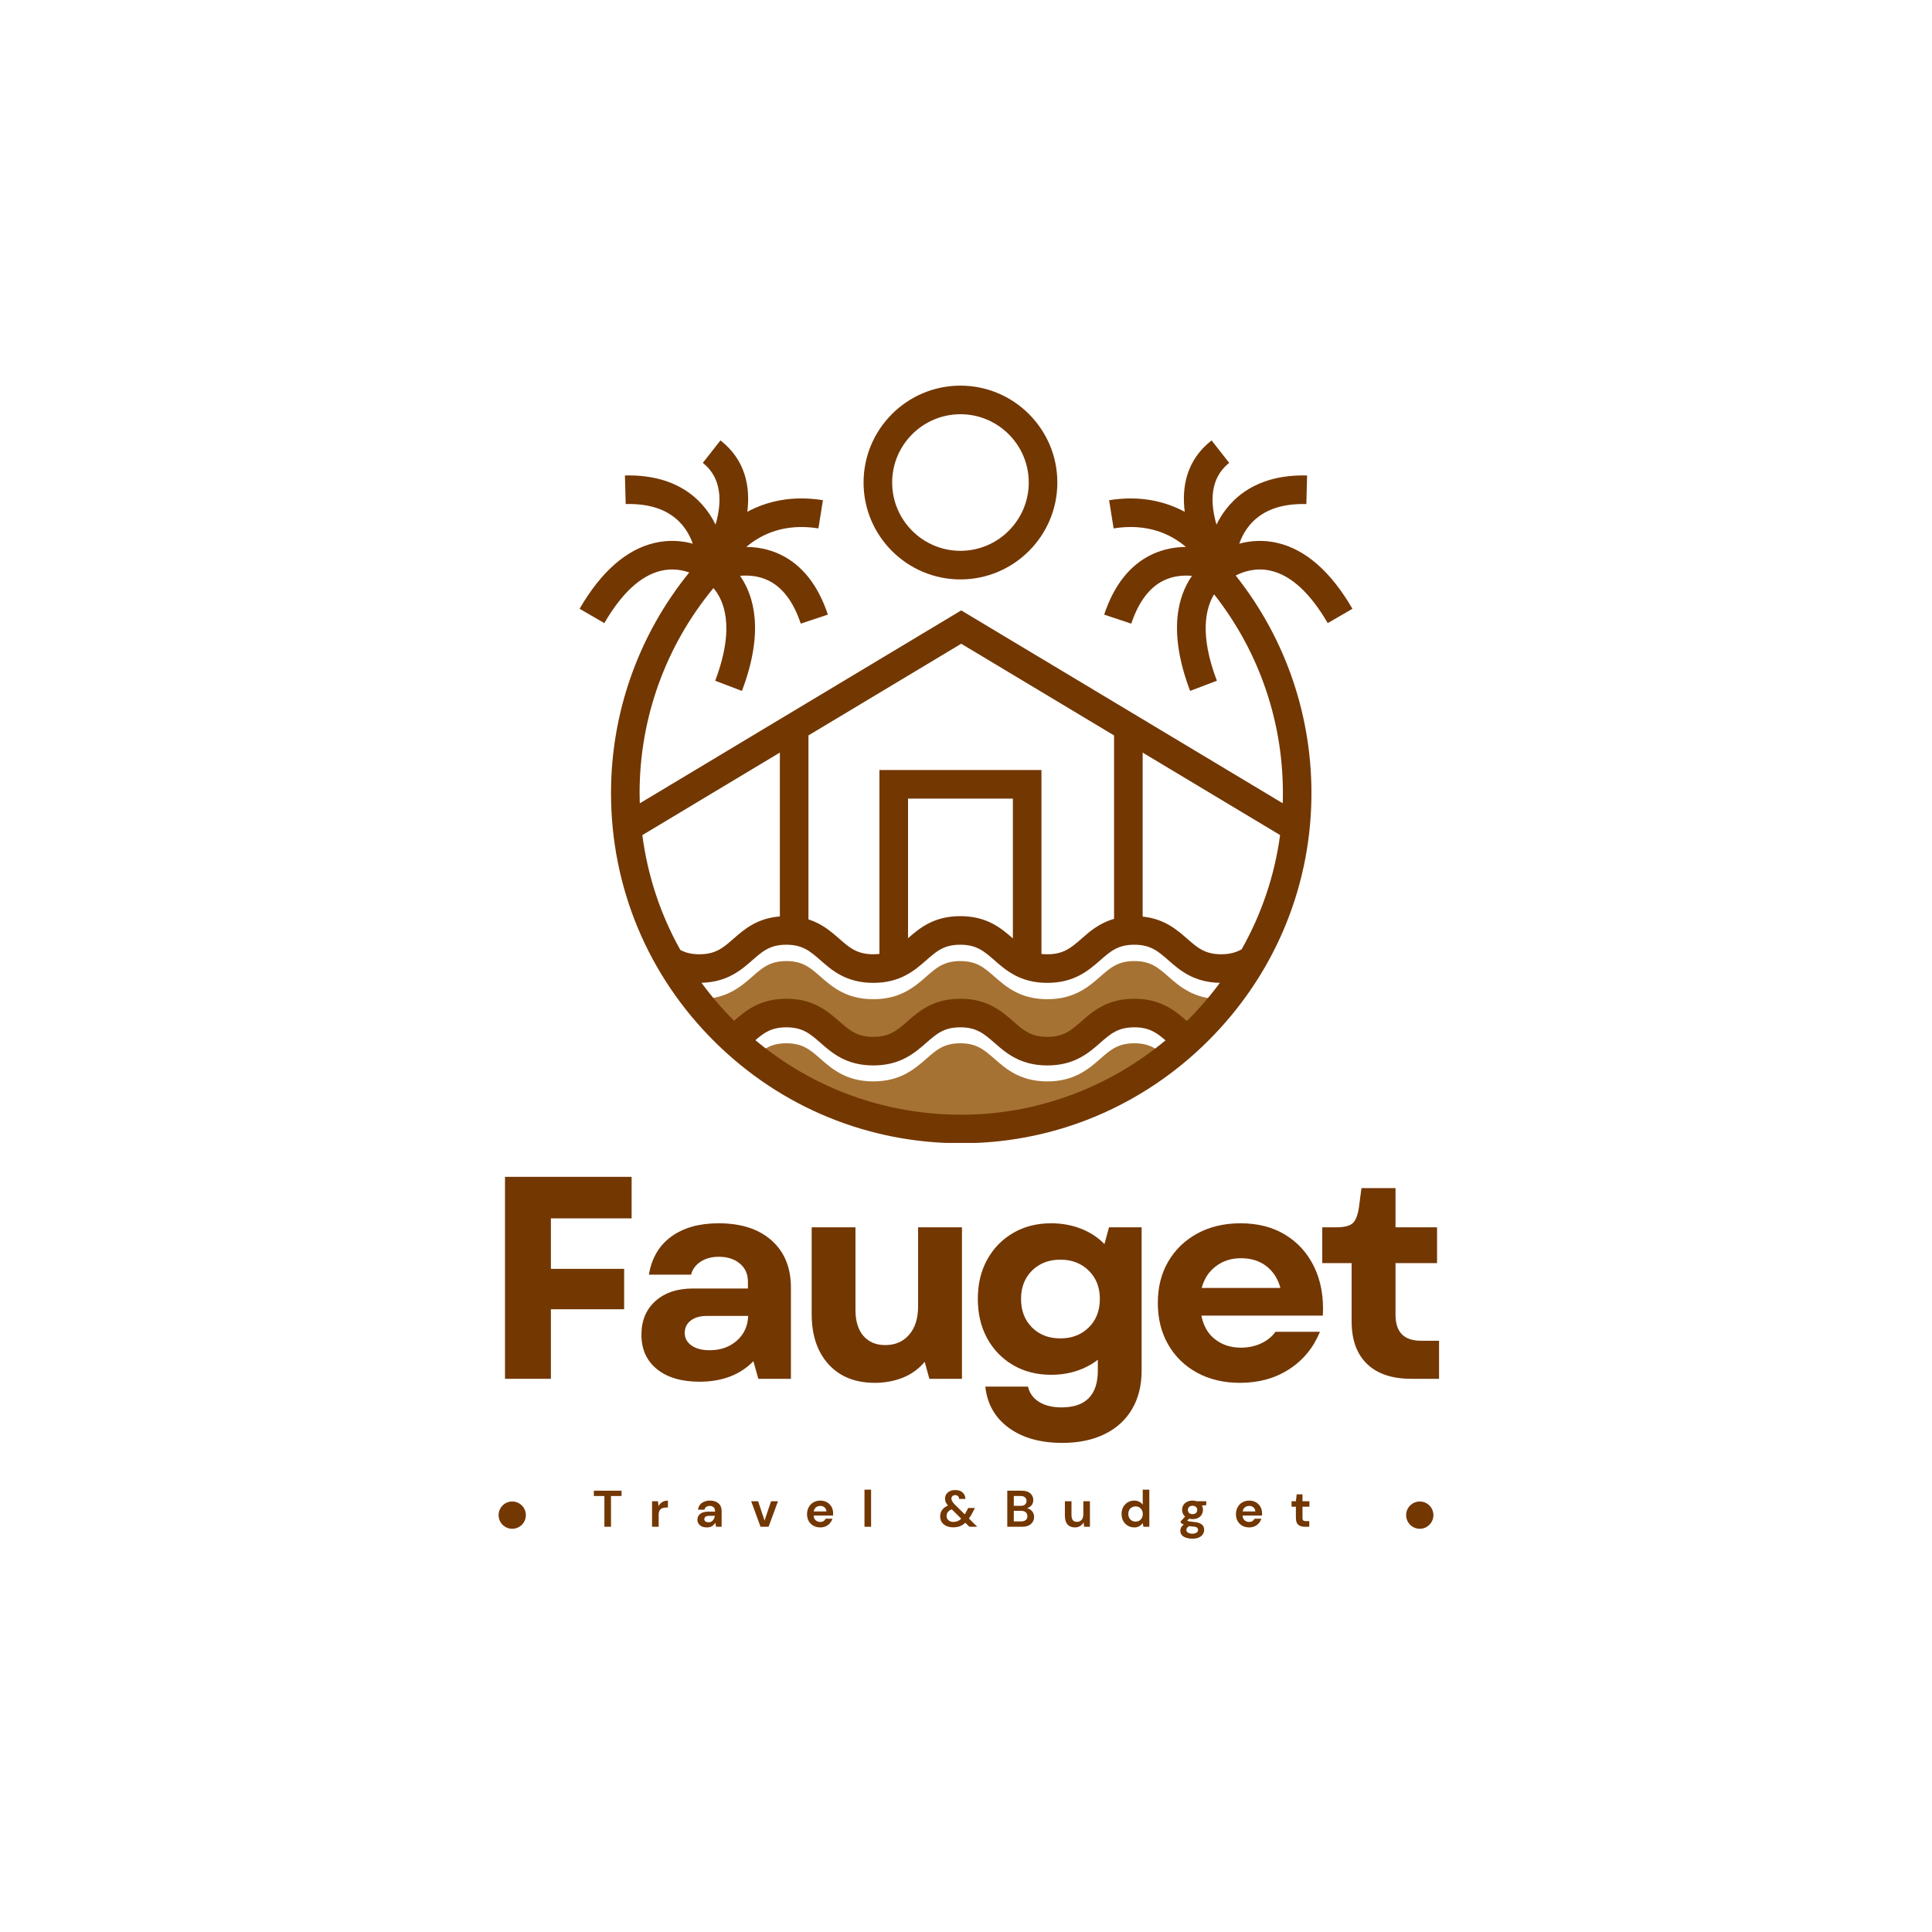 <svg xmlns="http://www.w3.org/2000/svg" xmlns:xlink="http://www.w3.org/1999/xlink" width="500" zoomAndPan="magnify" viewBox="0 0 375 375" height="500" preserveAspectRatio="xMidYMid meet" version="1.0"><defs><g/><clipPath id="12af351776"><path d="M 112.5 85 L 262.5 85 L 262.5 221.836 L 112.5 221.836 Z M 112.5 85 " clip-rule="nonzero"/></clipPath><clipPath id="a5c65db7eb"><path d="M 167 74.836 L 206 74.836 L 206 113 L 167 113 Z M 167 74.836 " clip-rule="nonzero"/></clipPath><clipPath id="5a0fe0036b"><path d="M 96.777 291.441 L 102.07 291.441 L 102.07 296.734 L 96.777 296.734 Z M 96.777 291.441 " clip-rule="nonzero"/></clipPath><clipPath id="bd93bd2261"><path d="M 99.422 291.441 C 97.961 291.441 96.777 292.625 96.777 294.086 C 96.777 295.547 97.961 296.734 99.422 296.734 C 100.883 296.734 102.07 295.547 102.07 294.086 C 102.07 292.625 100.883 291.441 99.422 291.441 Z M 99.422 291.441 " clip-rule="nonzero"/></clipPath><clipPath id="386b5aae77"><path d="M 272.93 291.441 L 278.223 291.441 L 278.223 296.734 L 272.93 296.734 Z M 272.93 291.441 " clip-rule="nonzero"/></clipPath><clipPath id="b12d538562"><path d="M 275.578 291.441 C 274.117 291.441 272.93 292.625 272.93 294.086 C 272.93 295.547 274.117 296.734 275.578 296.734 C 277.039 296.734 278.223 295.547 278.223 294.086 C 278.223 292.625 277.039 291.441 275.578 291.441 Z M 275.578 291.441 " clip-rule="nonzero"/></clipPath></defs><rect x="-37.5" width="450" fill="#ffffff" y="-37.5" height="450" fill-opacity="1"/><rect x="-37.5" width="450" fill="#ffffff" y="-37.5" height="450" fill-opacity="1"/><path fill="#a67233" d="M 226.223 205.027 C 215.605 213.844 202.082 219.246 187.465 219.449 C 187.168 219.457 186.871 219.457 186.57 219.457 C 171.809 219.457 157.832 214.371 146.621 204.992 C 148.328 203.52 149.785 202.5 152.633 202.5 C 155.809 202.5 157.254 203.766 159.25 205.508 C 161.477 207.465 164.25 209.898 169.516 209.898 C 174.781 209.898 177.559 207.465 179.789 205.508 C 181.781 203.766 183.223 202.5 186.398 202.5 C 189.574 202.5 191.016 203.766 193.016 205.508 C 195.246 207.465 198.023 209.898 203.289 209.898 C 208.555 209.898 211.328 207.465 213.562 205.508 C 215.551 203.766 216.996 202.5 220.172 202.5 C 223.043 202.5 224.5 203.535 226.227 205.031 Z M 226.223 205.027 " fill-opacity="1" fill-rule="nonzero"/><path fill="#a67233" d="M 236.777 193.938 C 234.836 196.57 232.691 199.047 230.367 201.348 C 228.145 199.406 225.371 197.027 220.168 197.027 C 214.902 197.027 212.125 199.461 209.902 201.418 C 207.902 203.164 206.461 204.426 203.285 204.426 C 200.109 204.426 198.66 203.16 196.668 201.41 C 194.438 199.457 191.66 197.027 186.395 197.027 C 181.129 197.027 178.355 199.461 176.129 201.418 C 174.133 203.164 172.688 204.426 169.512 204.426 C 166.34 204.426 164.895 203.16 162.902 201.418 C 160.672 199.461 157.898 197.027 152.633 197.027 C 147.473 197.027 144.703 199.371 142.496 201.301 C 140.172 198.988 138.055 196.52 136.156 193.93 C 141.156 193.809 143.852 191.457 146.023 189.555 C 148.012 187.809 149.457 186.543 152.633 186.543 C 155.805 186.543 157.25 187.809 159.246 189.555 C 161.473 191.508 164.246 193.945 169.512 193.945 C 174.781 193.945 177.555 191.508 179.785 189.555 C 181.777 187.809 183.219 186.543 186.395 186.543 C 189.57 186.543 191.012 187.809 193.012 189.555 C 195.242 191.508 198.02 193.945 203.285 193.945 C 208.551 193.945 211.324 191.508 213.559 189.555 C 215.547 187.809 216.992 186.543 220.168 186.543 C 223.34 186.543 224.785 187.809 226.781 189.555 C 228.973 191.477 231.695 193.852 236.777 193.938 Z M 236.777 193.938 " fill-opacity="1" fill-rule="nonzero"/><g clip-path="url(#12af351776)"><path fill="#733702" d="M 246.699 110.789 C 250.625 111.711 254.332 115.133 257.711 120.949 L 262.508 118.164 C 258.332 110.973 253.441 106.676 247.969 105.387 C 245.137 104.719 242.598 104.973 240.539 105.527 C 241.934 101.613 245.352 97.617 253.562 97.84 L 253.707 92.289 C 244.312 92.043 238.801 96.34 236.117 101.828 C 234.938 97.773 234.699 92.902 238.59 89.848 L 235.168 85.484 C 230.266 89.32 229.352 94.547 229.953 99.34 C 226.148 97.293 221.258 96.129 215.277 97.09 L 216.152 102.562 C 222.762 101.508 227.293 103.691 230.188 106.164 C 228.113 106.176 225.828 106.555 223.566 107.625 C 219.34 109.637 216.23 113.555 214.316 119.297 L 219.582 121.047 C 220.996 116.801 223.141 113.969 225.945 112.637 C 227.777 111.77 229.715 111.625 231.367 111.77 C 228.715 115.559 226.586 122.465 231 134.105 L 236.195 132.133 C 232.77 123.133 234.027 118.039 235.656 115.355 C 244.547 126.641 249.266 140.598 249 155.102 C 248.992 155.371 248.98 155.641 248.969 155.91 L 186.578 118.477 L 124.184 155.922 C 124.164 155.254 124.145 154.594 124.145 153.93 C 124.145 139.348 129.219 125.324 138.477 114.152 C 140.387 116.355 142.84 121.531 138.82 132.133 L 144.008 134.105 C 148.422 122.465 146.293 115.559 143.645 111.766 C 145.297 111.625 147.23 111.766 149.062 112.637 C 151.875 113.969 154.012 116.797 155.426 121.047 L 160.691 119.297 C 158.781 113.555 155.668 109.633 151.441 107.625 C 149.191 106.555 146.91 106.176 144.852 106.164 C 147.75 103.695 152.281 101.512 158.855 102.562 L 159.73 97.086 C 153.746 96.125 148.859 97.289 145.055 99.336 C 145.652 94.547 144.738 89.316 139.84 85.48 L 136.414 89.848 C 140.305 92.898 140.066 97.77 138.891 101.828 C 136.207 96.34 130.699 92.047 121.297 92.289 L 121.445 97.836 C 129.645 97.617 133.074 101.605 134.469 105.527 C 132.41 104.969 129.867 104.719 127.039 105.383 C 121.562 106.672 116.672 110.969 112.5 118.16 L 117.297 120.945 C 120.676 115.133 124.379 111.711 128.309 110.785 C 130.453 110.281 132.355 110.613 133.781 111.117 C 123.965 123.199 118.598 138.266 118.598 153.93 C 118.598 172.266 125.793 189.457 138.844 202.328 C 151.672 214.977 168.582 221.906 186.57 221.906 C 186.891 221.906 187.219 221.906 187.543 221.898 C 205.195 221.652 221.867 214.605 234.484 202.043 C 247.098 189.492 254.219 172.848 254.539 155.199 C 254.828 139.312 249.637 124.035 239.848 111.711 C 241.289 110.965 243.762 110.094 246.695 110.789 Z M 156.918 142.746 L 186.574 124.949 L 216.238 142.746 L 216.238 178.352 C 213.371 179.172 211.492 180.812 209.902 182.215 C 207.902 183.957 206.461 185.223 203.285 185.223 C 202.879 185.223 202.5 185.203 202.145 185.16 L 202.145 149.457 L 170.695 149.457 L 170.695 185.152 C 170.332 185.195 169.938 185.219 169.512 185.219 C 166.34 185.219 164.895 183.957 162.902 182.211 C 161.375 180.867 159.586 179.301 156.918 178.449 Z M 196.598 155.008 L 196.598 182.145 C 194.375 180.203 191.609 177.824 186.398 177.824 C 181.23 177.824 178.461 180.172 176.25 182.109 L 176.25 155.008 Z M 132.059 184.395 C 128.207 177.527 125.703 169.984 124.68 162.094 L 151.371 146.074 L 151.371 177.879 C 146.918 178.234 144.41 180.418 142.367 182.215 C 140.371 183.957 138.926 185.223 135.754 185.223 C 134.02 185.223 132.879 184.828 132.059 184.395 Z M 187.465 216.352 C 187.168 216.359 186.871 216.359 186.57 216.359 C 171.809 216.359 157.832 211.273 146.621 201.895 C 148.328 200.422 149.785 199.402 152.633 199.402 C 155.809 199.402 157.254 200.668 159.25 202.41 C 161.477 204.367 164.25 206.801 169.516 206.801 C 174.781 206.801 177.559 204.367 179.789 202.41 C 181.781 200.668 183.223 199.402 186.398 199.402 C 189.574 199.402 191.016 200.668 193.016 202.41 C 195.246 204.367 198.023 206.801 203.289 206.801 C 208.555 206.801 211.328 204.367 213.562 202.41 C 215.551 200.668 216.996 199.402 220.172 199.402 C 223.043 199.402 224.5 200.438 226.227 201.934 C 215.609 210.75 202.086 216.152 187.469 216.355 Z M 230.367 198.176 C 228.145 196.234 225.371 193.855 220.168 193.855 C 214.902 193.855 212.125 196.289 209.902 198.246 C 207.902 199.992 206.461 201.254 203.285 201.254 C 200.109 201.254 198.66 199.988 196.668 198.238 C 194.438 196.285 191.66 193.855 186.395 193.855 C 181.129 193.855 178.355 196.289 176.129 198.246 C 174.133 199.992 172.688 201.254 169.512 201.254 C 166.34 201.254 164.895 199.988 162.902 198.246 C 160.672 196.289 157.898 193.855 152.633 193.855 C 147.473 193.855 144.703 196.199 142.496 198.129 C 140.172 195.816 138.055 193.348 136.156 190.758 C 141.156 190.637 143.852 188.285 146.023 186.383 C 148.012 184.637 149.457 183.371 152.633 183.371 C 155.805 183.371 157.25 184.637 159.246 186.383 C 161.473 188.336 164.246 190.773 169.512 190.773 C 174.781 190.773 177.555 188.336 179.785 186.383 C 181.777 184.637 183.219 183.371 186.395 183.371 C 189.57 183.371 191.012 184.637 193.012 186.383 C 195.242 188.336 198.02 190.773 203.285 190.773 C 208.551 190.773 211.324 188.336 213.559 186.383 C 215.547 184.637 216.992 183.371 220.168 183.371 C 223.34 183.371 224.785 184.637 226.781 186.383 C 228.973 188.305 231.695 190.68 236.777 190.766 C 234.836 193.398 232.691 195.875 230.367 198.176 Z M 241.008 184.254 C 240.094 184.777 238.887 185.223 237.047 185.223 C 233.875 185.223 232.43 183.957 230.438 182.215 C 228.449 180.469 226.023 178.348 221.789 177.91 L 221.789 146.078 L 248.465 162.082 C 247.402 170.02 244.816 177.512 241.008 184.254 Z M 241.008 184.254 " fill-opacity="1" fill-rule="nonzero"/></g><g clip-path="url(#a5c65db7eb)"><path fill="#733702" d="M 186.422 112.465 C 196.793 112.465 205.23 104.027 205.23 93.656 C 205.23 83.289 196.793 74.852 186.422 74.852 C 176.051 74.852 167.617 83.289 167.617 93.66 C 167.617 104.031 176.051 112.465 186.422 112.465 Z M 186.422 80.402 C 193.73 80.402 199.68 86.348 199.68 93.656 C 199.68 100.969 193.73 106.914 186.422 106.914 C 179.113 106.914 173.168 100.969 173.168 93.656 C 173.168 86.348 179.113 80.402 186.422 80.402 Z M 186.422 80.402 " fill-opacity="1" fill-rule="nonzero"/></g><g clip-path="url(#5a0fe0036b)"><g clip-path="url(#bd93bd2261)"><path fill="#733702" d="M 96.777 291.441 L 102.07 291.441 L 102.07 296.734 L 96.777 296.734 Z M 96.777 291.441 " fill-opacity="1" fill-rule="nonzero"/></g></g><g clip-path="url(#386b5aae77)"><g clip-path="url(#b12d538562)"><path fill="#733702" d="M 272.93 291.441 L 278.223 291.441 L 278.223 296.734 L 272.93 296.734 Z M 272.93 291.441 " fill-opacity="1" fill-rule="nonzero"/></g></g><g fill="#733702" fill-opacity="1"><g transform="translate(115, 296.343)"><g><path d="M 2.312 0 L 2.312 -5.969 L 0.266 -5.969 L 0.266 -7 L 5.641 -7 L 5.641 -5.969 L 3.594 -5.969 L 3.594 0 Z M 2.312 0 "/></g></g></g><g fill="#733702" fill-opacity="1"><g transform="translate(125.908, 296.343)"><g><path d="M 0.656 0 L 0.656 -4.953 L 1.797 -4.953 L 1.906 -4.031 C 2.094 -4.352 2.336 -4.609 2.641 -4.797 C 2.953 -4.984 3.316 -5.078 3.734 -5.078 L 3.734 -3.734 L 3.375 -3.734 C 3.094 -3.734 2.844 -3.688 2.625 -3.594 C 2.406 -3.508 2.234 -3.359 2.109 -3.141 C 1.992 -2.93 1.938 -2.641 1.938 -2.266 L 1.938 0 Z M 0.656 0 "/></g></g></g><g fill="#733702" fill-opacity="1"><g transform="translate(134.866, 296.343)"><g><path d="M 2.359 0.125 C 1.93 0.125 1.582 0.055 1.312 -0.078 C 1.039 -0.223 0.836 -0.406 0.703 -0.625 C 0.566 -0.852 0.5 -1.102 0.5 -1.375 C 0.5 -1.832 0.676 -2.207 1.031 -2.5 C 1.395 -2.789 1.938 -2.938 2.656 -2.938 L 3.922 -2.938 L 3.922 -3.047 C 3.922 -3.391 3.82 -3.641 3.625 -3.797 C 3.438 -3.961 3.195 -4.047 2.906 -4.047 C 2.645 -4.047 2.414 -3.984 2.219 -3.859 C 2.031 -3.734 1.914 -3.551 1.875 -3.312 L 0.625 -3.312 C 0.656 -3.664 0.773 -3.977 0.984 -4.25 C 1.191 -4.52 1.461 -4.723 1.797 -4.859 C 2.129 -5.004 2.504 -5.078 2.922 -5.078 C 3.629 -5.078 4.188 -4.898 4.594 -4.547 C 5 -4.191 5.203 -3.691 5.203 -3.047 L 5.203 0 L 4.109 0 L 3.984 -0.797 C 3.836 -0.535 3.633 -0.316 3.375 -0.141 C 3.113 0.035 2.773 0.125 2.359 0.125 Z M 2.656 -0.875 C 3.02 -0.875 3.301 -0.992 3.5 -1.234 C 3.707 -1.473 3.836 -1.77 3.891 -2.125 L 2.797 -2.125 C 2.461 -2.125 2.219 -2.062 2.062 -1.938 C 1.914 -1.82 1.844 -1.672 1.844 -1.484 C 1.844 -1.297 1.914 -1.145 2.062 -1.031 C 2.219 -0.926 2.414 -0.875 2.656 -0.875 Z M 2.656 -0.875 "/></g></g></g><g fill="#733702" fill-opacity="1"><g transform="translate(145.634, 296.343)"><g><path d="M 1.984 0 L 0.172 -4.953 L 1.516 -4.953 L 2.766 -1.203 L 4.031 -4.953 L 5.375 -4.953 L 3.547 0 Z M 1.984 0 "/></g></g></g><g fill="#733702" fill-opacity="1"><g transform="translate(156.162, 296.343)"><g><path d="M 3.062 0.125 C 2.562 0.125 2.117 0.02 1.734 -0.188 C 1.348 -0.406 1.039 -0.707 0.812 -1.094 C 0.594 -1.488 0.484 -1.938 0.484 -2.438 C 0.484 -2.945 0.594 -3.398 0.812 -3.797 C 1.031 -4.203 1.332 -4.516 1.719 -4.734 C 2.102 -4.961 2.551 -5.078 3.062 -5.078 C 3.551 -5.078 3.984 -4.969 4.359 -4.75 C 4.734 -4.539 5.023 -4.25 5.234 -3.875 C 5.441 -3.508 5.547 -3.102 5.547 -2.656 C 5.547 -2.582 5.547 -2.504 5.547 -2.422 C 5.547 -2.336 5.539 -2.254 5.531 -2.172 L 1.766 -2.172 C 1.785 -1.785 1.914 -1.484 2.156 -1.266 C 2.406 -1.047 2.703 -0.938 3.047 -0.938 C 3.305 -0.938 3.523 -0.992 3.703 -1.109 C 3.879 -1.223 4.008 -1.375 4.094 -1.562 L 5.406 -1.562 C 5.312 -1.25 5.156 -0.961 4.938 -0.703 C 4.719 -0.441 4.445 -0.238 4.125 -0.094 C 3.812 0.051 3.457 0.125 3.062 0.125 Z M 3.062 -4.047 C 2.75 -4.047 2.473 -3.957 2.234 -3.781 C 1.992 -3.602 1.844 -3.332 1.781 -2.969 L 4.25 -2.969 C 4.227 -3.289 4.109 -3.551 3.891 -3.75 C 3.672 -3.945 3.395 -4.047 3.062 -4.047 Z M 3.062 -4.047 "/></g></g></g><g fill="#733702" fill-opacity="1"><g transform="translate(167.139, 296.343)"><g><path d="M 0.656 0 L 0.656 -7.203 L 1.938 -7.203 L 1.938 0 Z M 0.656 0 "/></g></g></g><g fill="#733702" fill-opacity="1"><g transform="translate(174.728, 296.343)"><g/></g></g><g fill="#733702" fill-opacity="1"><g transform="translate(182.107, 296.343)"><g><path d="M 2.922 0.109 C 2.41 0.109 1.961 0.02 1.578 -0.156 C 1.203 -0.332 0.906 -0.578 0.688 -0.891 C 0.477 -1.211 0.375 -1.586 0.375 -2.016 C 0.375 -2.473 0.5 -2.883 0.75 -3.25 C 1.008 -3.613 1.391 -3.906 1.891 -4.125 C 1.691 -4.363 1.547 -4.582 1.453 -4.781 C 1.367 -4.988 1.328 -5.211 1.328 -5.453 C 1.328 -5.773 1.406 -6.062 1.562 -6.312 C 1.727 -6.562 1.957 -6.758 2.25 -6.906 C 2.551 -7.051 2.906 -7.125 3.312 -7.125 C 3.738 -7.125 4.098 -7.047 4.391 -6.891 C 4.68 -6.734 4.898 -6.523 5.047 -6.266 C 5.203 -6.004 5.273 -5.719 5.266 -5.406 L 4.047 -5.406 C 4.047 -5.645 3.973 -5.828 3.828 -5.953 C 3.68 -6.078 3.508 -6.141 3.312 -6.141 C 3.082 -6.141 2.898 -6.078 2.766 -5.953 C 2.629 -5.828 2.562 -5.66 2.562 -5.453 C 2.562 -5.285 2.613 -5.113 2.719 -4.938 C 2.82 -4.77 2.977 -4.57 3.188 -4.344 L 5.156 -2.406 C 5.289 -2.633 5.438 -2.898 5.594 -3.203 L 5.812 -3.641 L 7.125 -3.641 L 6.766 -2.953 C 6.504 -2.422 6.238 -1.969 5.969 -1.594 L 7.578 0 L 6.047 0 L 5.266 -0.781 C 4.93 -0.469 4.57 -0.238 4.188 -0.094 C 3.801 0.039 3.379 0.109 2.922 0.109 Z M 1.625 -2.094 C 1.625 -1.77 1.742 -1.492 1.984 -1.266 C 2.223 -1.047 2.547 -0.938 2.953 -0.938 C 3.535 -0.938 4.039 -1.145 4.469 -1.562 L 2.625 -3.391 C 2.281 -3.242 2.023 -3.062 1.859 -2.844 C 1.703 -2.625 1.625 -2.375 1.625 -2.094 Z M 1.625 -2.094 "/></g></g></g><g fill="#733702" fill-opacity="1"><g transform="translate(194.824, 296.343)"><g><path d="M 0.688 0 L 0.688 -7 L 3.484 -7 C 4.211 -7 4.77 -6.828 5.156 -6.484 C 5.539 -6.148 5.734 -5.723 5.734 -5.203 C 5.734 -4.766 5.613 -4.41 5.375 -4.141 C 5.133 -3.879 4.848 -3.703 4.516 -3.609 C 4.91 -3.523 5.238 -3.328 5.5 -3.016 C 5.758 -2.703 5.891 -2.332 5.891 -1.906 C 5.891 -1.352 5.688 -0.895 5.281 -0.531 C 4.883 -0.176 4.32 0 3.594 0 Z M 1.953 -4.062 L 3.297 -4.062 C 3.66 -4.062 3.938 -4.145 4.125 -4.312 C 4.32 -4.477 4.422 -4.711 4.422 -5.016 C 4.422 -5.305 4.32 -5.535 4.125 -5.703 C 3.938 -5.879 3.656 -5.969 3.281 -5.969 L 1.953 -5.969 Z M 1.953 -1.047 L 3.391 -1.047 C 3.766 -1.047 4.055 -1.129 4.266 -1.297 C 4.484 -1.473 4.594 -1.723 4.594 -2.047 C 4.594 -2.379 4.484 -2.633 4.266 -2.812 C 4.047 -3 3.75 -3.094 3.375 -3.094 L 1.953 -3.094 Z M 1.953 -1.047 "/></g></g></g><g fill="#733702" fill-opacity="1"><g transform="translate(206.132, 296.343)"><g><path d="M 2.516 0.125 C 1.891 0.125 1.406 -0.066 1.062 -0.453 C 0.727 -0.848 0.562 -1.414 0.562 -2.156 L 0.562 -4.953 L 1.844 -4.953 L 1.844 -2.281 C 1.844 -1.852 1.926 -1.523 2.094 -1.297 C 2.27 -1.066 2.547 -0.953 2.922 -0.953 C 3.273 -0.953 3.566 -1.078 3.797 -1.328 C 4.023 -1.586 4.141 -1.945 4.141 -2.406 L 4.141 -4.953 L 5.422 -4.953 L 5.422 0 L 4.297 0 L 4.188 -0.844 C 4.031 -0.551 3.805 -0.316 3.516 -0.141 C 3.234 0.035 2.898 0.125 2.516 0.125 Z M 2.516 0.125 "/></g></g></g><g fill="#733702" fill-opacity="1"><g transform="translate(217.209, 296.343)"><g><path d="M 2.938 0.125 C 2.469 0.125 2.047 0.008 1.672 -0.219 C 1.305 -0.445 1.016 -0.754 0.797 -1.141 C 0.586 -1.535 0.484 -1.984 0.484 -2.484 C 0.484 -2.984 0.586 -3.426 0.797 -3.812 C 1.016 -4.207 1.305 -4.516 1.672 -4.734 C 2.047 -4.961 2.469 -5.078 2.938 -5.078 C 3.301 -5.078 3.625 -5.004 3.906 -4.859 C 4.188 -4.723 4.414 -4.531 4.594 -4.281 L 4.594 -7.203 L 5.875 -7.203 L 5.875 0 L 4.734 0 L 4.594 -0.703 C 4.426 -0.484 4.211 -0.289 3.953 -0.125 C 3.691 0.039 3.352 0.125 2.938 0.125 Z M 3.203 -1 C 3.609 -1 3.941 -1.133 4.203 -1.406 C 4.473 -1.688 4.609 -2.047 4.609 -2.484 C 4.609 -2.91 4.473 -3.258 4.203 -3.531 C 3.941 -3.812 3.609 -3.953 3.203 -3.953 C 2.797 -3.953 2.457 -3.816 2.188 -3.547 C 1.926 -3.273 1.797 -2.922 1.797 -2.484 C 1.797 -2.055 1.926 -1.703 2.188 -1.422 C 2.457 -1.141 2.797 -1 3.203 -1 Z M 3.203 -1 "/></g></g></g><g fill="#733702" fill-opacity="1"><g transform="translate(228.727, 296.343)"><g><path d="M 2.75 -1.484 C 2.508 -1.484 2.285 -1.508 2.078 -1.562 L 1.703 -1.188 C 1.816 -1.125 1.969 -1.07 2.156 -1.031 C 2.352 -1 2.672 -0.961 3.109 -0.922 C 3.766 -0.859 4.242 -0.695 4.547 -0.438 C 4.848 -0.188 5 0.156 5 0.594 C 5 0.895 4.914 1.176 4.75 1.438 C 4.594 1.695 4.348 1.906 4.016 2.062 C 3.68 2.227 3.254 2.312 2.734 2.312 C 2.035 2.312 1.469 2.18 1.031 1.922 C 0.594 1.66 0.375 1.266 0.375 0.734 C 0.375 0.285 0.594 -0.098 1.031 -0.422 C 0.895 -0.484 0.781 -0.547 0.688 -0.609 C 0.594 -0.672 0.508 -0.738 0.438 -0.812 L 0.438 -1.047 L 1.297 -1.969 C 0.91 -2.312 0.719 -2.75 0.719 -3.281 C 0.719 -3.613 0.797 -3.914 0.953 -4.188 C 1.117 -4.457 1.352 -4.672 1.656 -4.828 C 1.957 -4.992 2.32 -5.078 2.75 -5.078 C 3.031 -5.078 3.289 -5.035 3.531 -4.953 L 5.406 -4.953 L 5.406 -4.188 L 4.562 -4.125 C 4.695 -3.863 4.766 -3.582 4.766 -3.281 C 4.766 -2.945 4.68 -2.641 4.516 -2.359 C 4.359 -2.086 4.129 -1.875 3.828 -1.719 C 3.523 -1.562 3.164 -1.484 2.75 -1.484 Z M 2.75 -2.453 C 3.008 -2.453 3.223 -2.52 3.391 -2.656 C 3.566 -2.801 3.656 -3.004 3.656 -3.266 C 3.656 -3.523 3.566 -3.723 3.391 -3.859 C 3.223 -4.004 3.008 -4.078 2.75 -4.078 C 2.477 -4.078 2.258 -4.004 2.094 -3.859 C 1.926 -3.723 1.844 -3.523 1.844 -3.266 C 1.844 -3.004 1.926 -2.801 2.094 -2.656 C 2.258 -2.52 2.477 -2.453 2.75 -2.453 Z M 1.547 0.609 C 1.547 0.859 1.66 1.039 1.891 1.156 C 2.117 1.281 2.398 1.344 2.734 1.344 C 3.055 1.344 3.316 1.273 3.516 1.141 C 3.711 1.016 3.812 0.844 3.812 0.625 C 3.812 0.445 3.75 0.297 3.625 0.172 C 3.5 0.055 3.238 -0.016 2.844 -0.047 C 2.57 -0.055 2.32 -0.082 2.094 -0.125 C 1.895 -0.02 1.754 0.094 1.672 0.219 C 1.586 0.344 1.547 0.473 1.547 0.609 Z M 1.547 0.609 "/></g></g></g><g fill="#733702" fill-opacity="1"><g transform="translate(239.414, 296.343)"><g><path d="M 3.062 0.125 C 2.562 0.125 2.117 0.02 1.734 -0.188 C 1.348 -0.406 1.039 -0.707 0.812 -1.094 C 0.594 -1.488 0.484 -1.938 0.484 -2.438 C 0.484 -2.945 0.594 -3.398 0.812 -3.797 C 1.031 -4.203 1.332 -4.516 1.719 -4.734 C 2.102 -4.961 2.551 -5.078 3.062 -5.078 C 3.551 -5.078 3.984 -4.969 4.359 -4.75 C 4.734 -4.539 5.023 -4.25 5.234 -3.875 C 5.441 -3.508 5.547 -3.102 5.547 -2.656 C 5.547 -2.582 5.547 -2.504 5.547 -2.422 C 5.547 -2.336 5.539 -2.254 5.531 -2.172 L 1.766 -2.172 C 1.785 -1.785 1.914 -1.484 2.156 -1.266 C 2.406 -1.047 2.703 -0.938 3.047 -0.938 C 3.305 -0.938 3.523 -0.992 3.703 -1.109 C 3.879 -1.223 4.008 -1.375 4.094 -1.562 L 5.406 -1.562 C 5.312 -1.25 5.156 -0.961 4.938 -0.703 C 4.719 -0.441 4.445 -0.238 4.125 -0.094 C 3.812 0.051 3.457 0.125 3.062 0.125 Z M 3.062 -4.047 C 2.75 -4.047 2.473 -3.957 2.234 -3.781 C 1.992 -3.602 1.844 -3.332 1.781 -2.969 L 4.25 -2.969 C 4.227 -3.289 4.109 -3.551 3.891 -3.75 C 3.672 -3.945 3.395 -4.047 3.062 -4.047 Z M 3.062 -4.047 "/></g></g></g><g fill="#733702" fill-opacity="1"><g transform="translate(250.392, 296.343)"><g><path d="M 2.859 0 C 2.336 0 1.922 -0.125 1.609 -0.375 C 1.297 -0.633 1.141 -1.086 1.141 -1.734 L 1.141 -3.891 L 0.297 -3.891 L 0.297 -4.953 L 1.141 -4.953 L 1.297 -6.297 L 2.422 -6.297 L 2.422 -4.953 L 3.766 -4.953 L 3.766 -3.891 L 2.422 -3.891 L 2.422 -1.719 C 2.422 -1.477 2.473 -1.312 2.578 -1.219 C 2.68 -1.133 2.859 -1.094 3.109 -1.094 L 3.734 -1.094 L 3.734 0 Z M 2.859 0 "/></g></g></g><g fill="#733702" fill-opacity="1"><g transform="translate(259.609, 296.343)"><g/></g></g><g fill="#733702" fill-opacity="1"><g transform="translate(93.317, 267.627)"><g><path d="M 4.703 0 L 4.703 -39.203 L 29.281 -39.203 L 29.281 -31.141 L 13.609 -31.141 L 13.609 -21.344 L 27.828 -21.344 L 27.828 -13.5 L 13.609 -13.5 L 13.609 0 Z M 4.703 0 "/></g></g></g><g fill="#733702" fill-opacity="1"><g transform="translate(121.704, 267.627)"><g><path d="M 14.062 0.562 C 10.582 0.562 7.832 -0.25 5.812 -1.875 C 3.801 -3.5 2.797 -5.727 2.797 -8.562 C 2.797 -11.289 3.703 -13.469 5.516 -15.094 C 7.328 -16.719 9.766 -17.531 12.828 -17.531 L 23.469 -17.531 L 23.469 -18.875 C 23.469 -20.332 22.941 -21.5 21.891 -22.375 C 20.848 -23.25 19.488 -23.688 17.812 -23.688 C 16.426 -23.688 15.25 -23.367 14.281 -22.734 C 13.312 -22.098 12.695 -21.258 12.438 -20.219 L 4.25 -20.219 C 4.781 -23.426 6.227 -25.891 8.594 -27.609 C 10.969 -29.328 14.02 -30.188 17.75 -30.188 C 22.156 -30.188 25.598 -29.07 28.078 -26.844 C 30.566 -24.625 31.812 -21.578 31.812 -17.703 L 31.812 0 L 25.484 0 L 24.531 -3.422 C 21.945 -0.766 18.457 0.562 14.062 0.562 Z M 11.203 -8.906 C 11.203 -7.895 11.641 -7.082 12.516 -6.469 C 13.391 -5.852 14.555 -5.547 16.016 -5.547 C 18.141 -5.547 19.898 -6.16 21.297 -7.391 C 22.703 -8.617 23.441 -10.223 23.516 -12.203 L 15.453 -12.203 C 14.18 -12.203 13.156 -11.906 12.375 -11.312 C 11.594 -10.719 11.203 -9.914 11.203 -8.906 Z M 11.203 -8.906 "/></g></g></g><g fill="#733702" fill-opacity="1"><g transform="translate(153.843, 267.627)"><g><path d="M 15.953 0.781 C 12.148 0.781 9.156 -0.422 6.969 -2.828 C 4.789 -5.234 3.703 -8.473 3.703 -12.547 L 3.703 -29.406 L 12.203 -29.406 L 12.203 -13.391 C 12.203 -11.223 12.711 -9.539 13.734 -8.344 C 14.766 -7.145 16.176 -6.547 17.969 -6.547 C 19.914 -6.547 21.469 -7.219 22.625 -8.562 C 23.781 -9.906 24.359 -11.738 24.359 -14.062 L 24.359 -29.406 L 32.875 -29.406 L 32.875 0 L 26.547 0 L 25.641 -3.297 C 24.484 -1.922 23.066 -0.895 21.391 -0.219 C 19.711 0.445 17.898 0.781 15.953 0.781 Z M 15.953 0.781 "/></g></g></g><g fill="#733702" fill-opacity="1"><g transform="translate(187.606, 267.627)"><g><path d="M 18.594 12.438 C 14.332 12.438 10.867 11.461 8.203 9.516 C 5.535 7.578 4.016 4.91 3.641 1.516 L 11.922 1.516 C 12.223 2.785 12.941 3.773 14.078 4.484 C 15.223 5.191 16.672 5.547 18.422 5.547 C 23.129 5.547 25.484 3.156 25.484 -1.625 L 25.484 -3.703 C 24.285 -2.766 22.91 -2.039 21.359 -1.531 C 19.816 -1.031 18.164 -0.781 16.406 -0.781 C 13.645 -0.781 11.191 -1.406 9.047 -2.656 C 6.898 -3.906 5.219 -5.641 4 -7.859 C 2.789 -10.086 2.188 -12.641 2.188 -15.516 C 2.188 -18.391 2.789 -20.926 4 -23.125 C 5.219 -25.332 6.898 -27.062 9.047 -28.312 C 11.191 -29.562 13.645 -30.188 16.406 -30.188 C 18.5 -30.188 20.43 -29.836 22.203 -29.141 C 23.973 -28.453 25.492 -27.457 26.766 -26.156 L 27.656 -29.406 L 33.984 -29.406 L 33.984 -1.625 C 33.984 1.289 33.359 3.801 32.109 5.906 C 30.859 8.02 29.078 9.633 26.766 10.75 C 24.453 11.875 21.727 12.438 18.594 12.438 Z M 10.578 -15.516 C 10.578 -13.234 11.285 -11.383 12.703 -9.969 C 14.129 -8.551 15.961 -7.844 18.203 -7.844 C 20.441 -7.844 22.281 -8.551 23.719 -9.969 C 25.156 -11.383 25.875 -13.234 25.875 -15.516 C 25.875 -17.754 25.156 -19.582 23.719 -21 C 22.281 -22.414 20.441 -23.125 18.203 -23.125 C 15.961 -23.125 14.129 -22.414 12.703 -21 C 11.285 -19.582 10.578 -17.754 10.578 -15.516 Z M 10.578 -15.516 "/></g></g></g><g fill="#733702" fill-opacity="1"><g transform="translate(222.545, 267.627)"><g><path d="M 18.141 0.781 C 15.004 0.781 12.234 0.129 9.828 -1.172 C 7.422 -2.484 5.547 -4.305 4.203 -6.641 C 2.859 -8.973 2.188 -11.672 2.188 -14.734 C 2.188 -17.785 2.863 -20.469 4.219 -22.781 C 5.582 -25.102 7.469 -26.914 9.875 -28.219 C 12.289 -29.531 15.082 -30.188 18.25 -30.188 C 21.613 -30.188 24.516 -29.438 26.953 -27.938 C 29.398 -26.445 31.27 -24.359 32.562 -21.672 C 33.852 -18.984 34.406 -15.848 34.219 -12.266 L 10.641 -12.266 C 11.047 -10.242 11.941 -8.703 13.328 -7.641 C 14.711 -6.578 16.375 -6.047 18.312 -6.047 C 19.727 -6.047 21.023 -6.316 22.203 -6.859 C 23.379 -7.398 24.32 -8.156 25.031 -9.125 L 33.656 -9.125 C 32.383 -6.031 30.383 -3.602 27.656 -1.844 C 24.938 -0.094 21.766 0.781 18.141 0.781 Z M 10.703 -17.641 L 25.984 -17.641 C 25.492 -19.43 24.586 -20.836 23.266 -21.859 C 21.941 -22.891 20.289 -23.406 18.312 -23.406 C 16.445 -23.406 14.832 -22.891 13.469 -21.859 C 12.102 -20.836 11.18 -19.43 10.703 -17.641 Z M 10.703 -17.641 "/></g></g></g><g fill="#733702" fill-opacity="1"><g transform="translate(255.524, 267.627)"><g><path d="M 18.422 0 C 14.691 0 11.828 -0.957 9.828 -2.875 C 7.828 -4.801 6.828 -7.555 6.828 -11.141 L 6.828 -22.453 L 1.125 -22.453 L 1.125 -29.406 L 3.75 -29.406 C 5.352 -29.406 6.441 -29.664 7.016 -30.188 C 7.598 -30.707 8.004 -31.711 8.234 -33.203 L 8.734 -37.016 L 15.344 -37.016 L 15.344 -29.406 L 23.406 -29.406 L 23.406 -22.453 L 15.344 -22.453 L 15.344 -12.438 C 15.344 -9.07 16.984 -7.391 20.266 -7.391 L 23.797 -7.391 L 23.797 0 Z M 18.422 0 "/></g></g></g></svg>